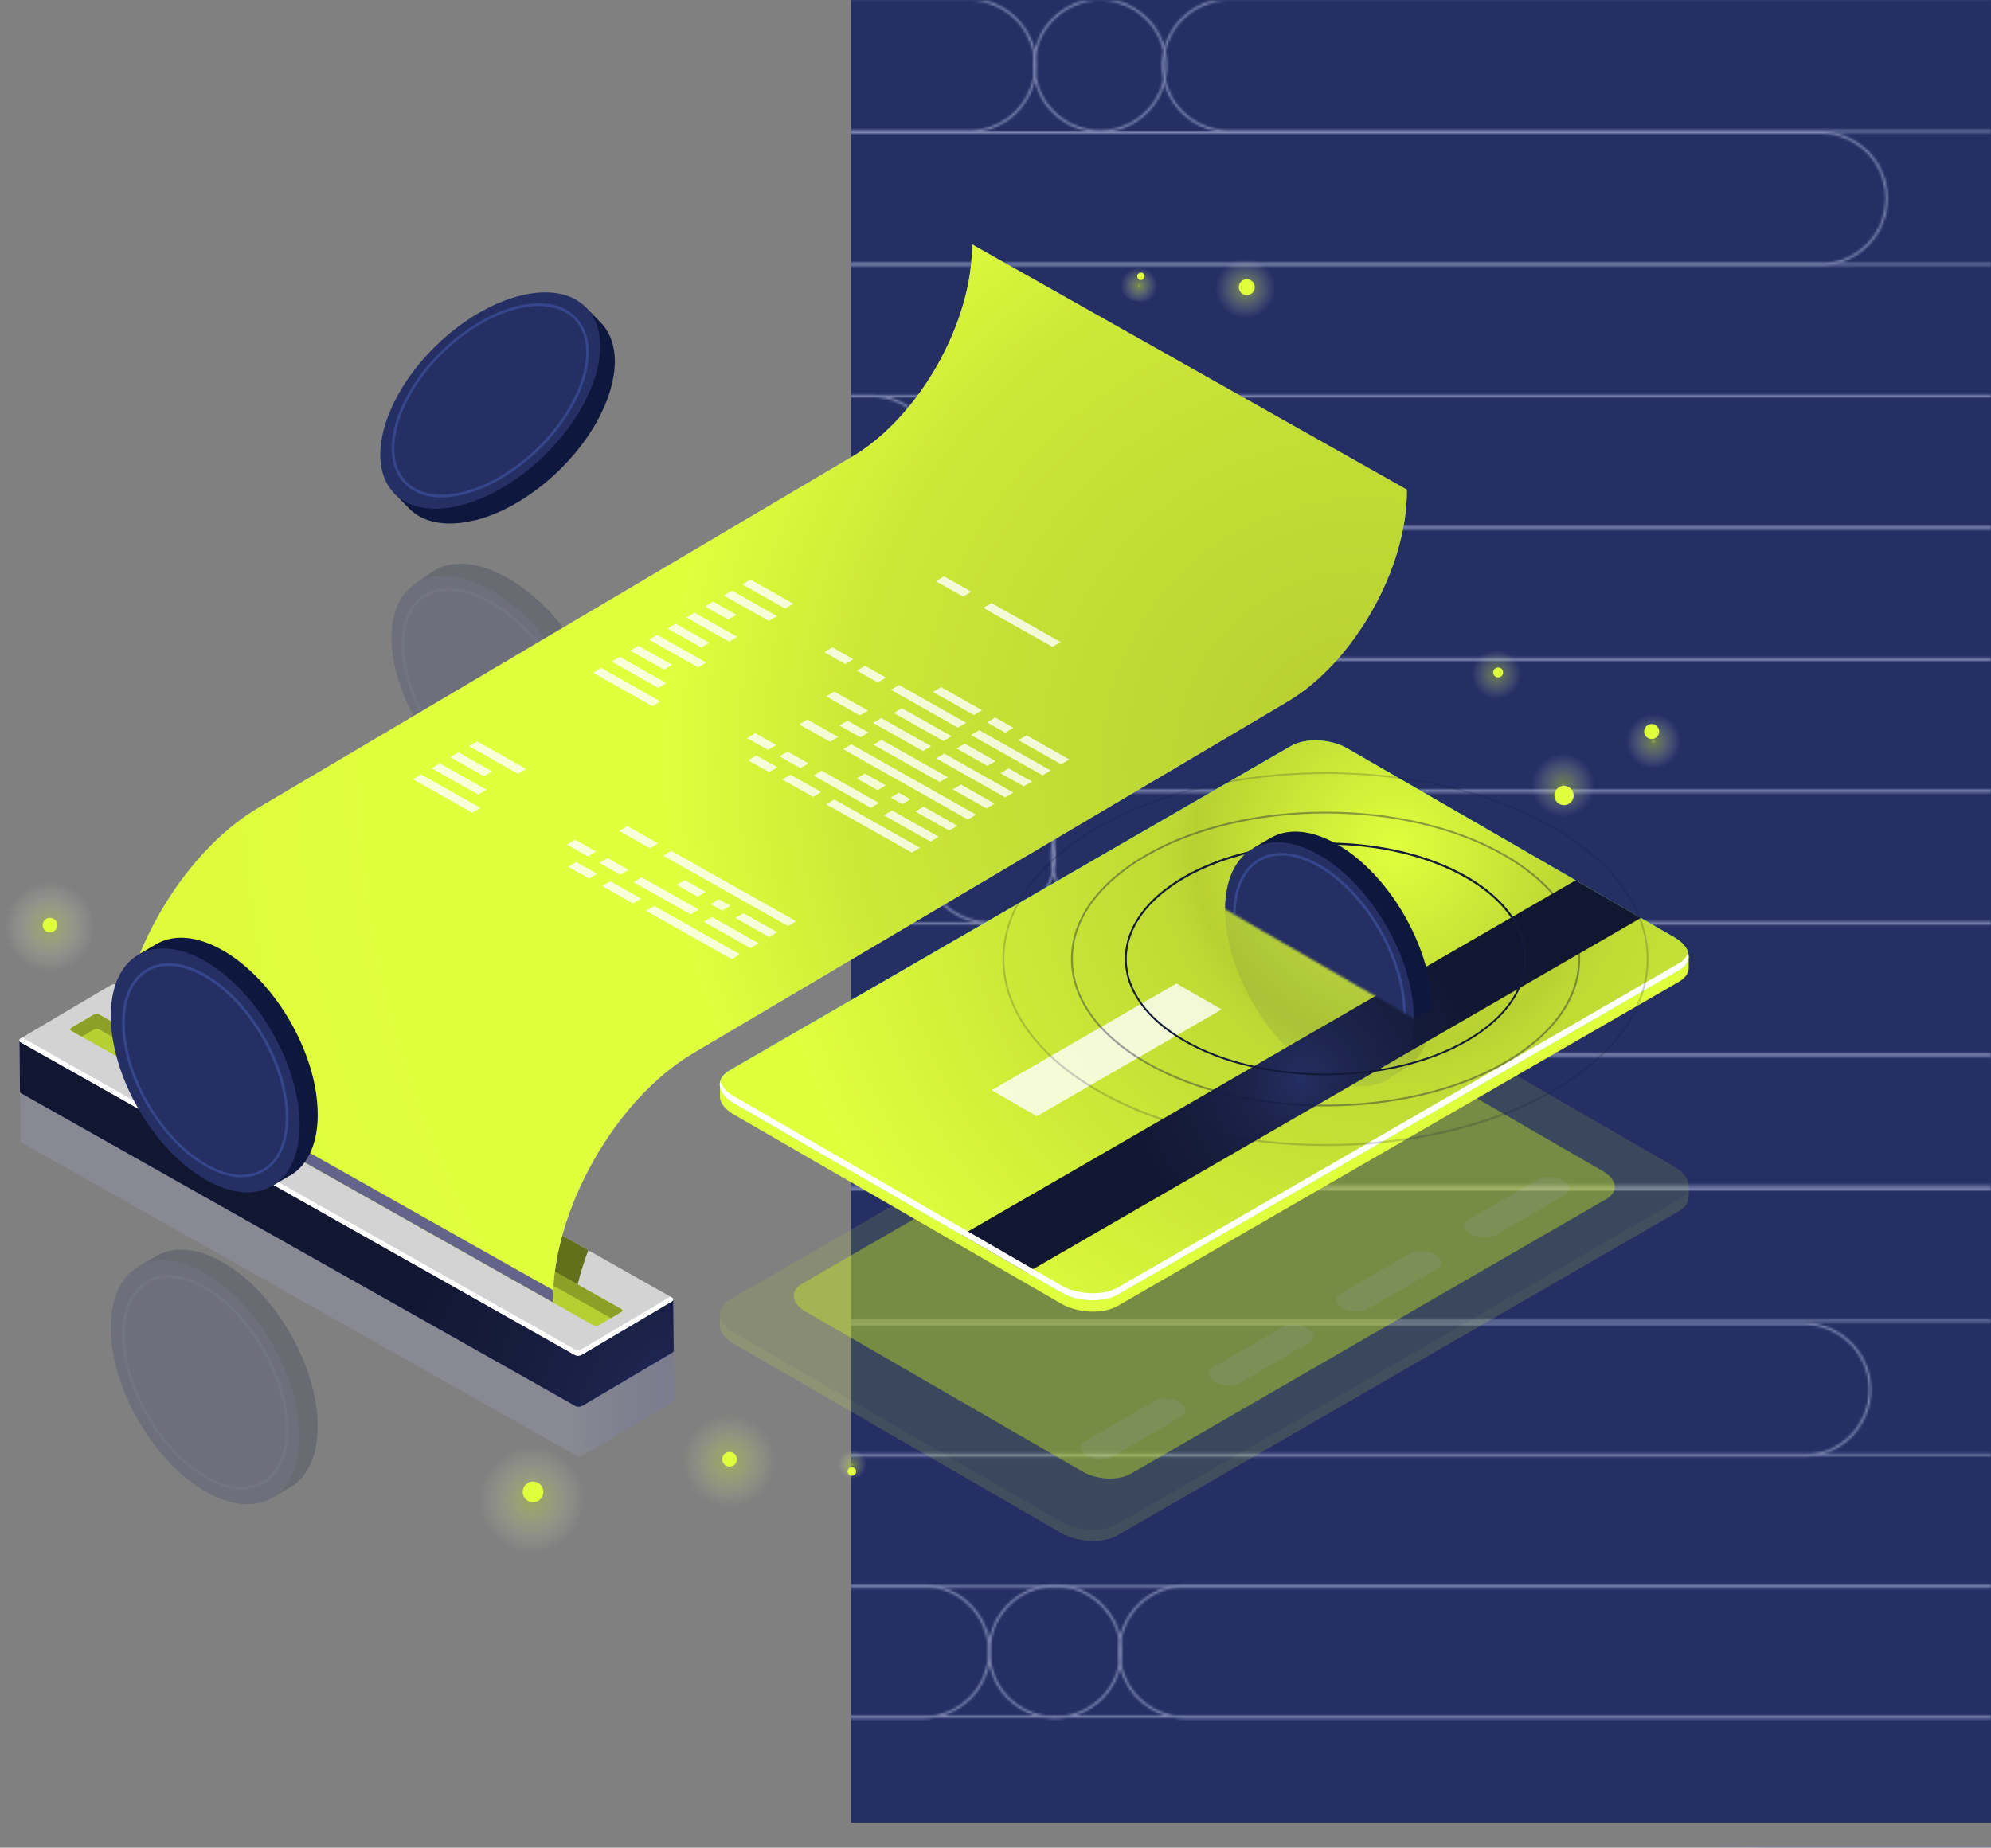 <svg xmlns="http://www.w3.org/2000/svg" xmlns:xlink="http://www.w3.org/1999/xlink" viewBox="0 0 868.3 806"><rect x="0" y="0" width="868.3" height="806" fill="#808080" stroke="none"/><defs><style>.cls-1,.cls-16{fill:#fff;}.cls-2{mask:url(#mask);}.cls-3,.cls-4{fill:none;}.cls-3{stroke:#fff;stroke-miterlimit:10;}.cls-5{fill:#252f64;}.cls-6{clip-path:url(#clip-path);}.cls-7{mask:url(#mask-2);}.cls-8{fill:#7b85af;}.cls-9{opacity:0.15;}.cls-10{fill:#e0ff3d;}.cls-11{fill:#b6cf32;}.cls-12{fill:#cff01e;}.cls-12,.cls-41{opacity:0.4;}.cls-12,.cls-16,.cls-27,.cls-29,.cls-31,.cls-32,.cls-33,.cls-34,.cls-35,.cls-36,.cls-37,.cls-38,.cls-39,.cls-41,.cls-42{isolation:isolate;}.cls-13{fill:#42e8e0;}.cls-14{fill:url(#Gradiente_sem_nome_2);}.cls-15{fill:url(#Gradiente_sem_nome_6);}.cls-16,.cls-29,.cls-30{opacity:0.8;}.cls-17{fill:url(#Gradiente_sem_nome_5);}.cls-18{fill:url(#Gradiente_sem_nome_4);}.cls-19,.cls-42{opacity:0.2;}.cls-20{fill:#0e173d;}.cls-21{fill:#35468c;}.cls-22{fill:url(#Gradiente_sem_nome_5-2);}.cls-23{fill:url(#Gradiente_sem_nome_6-2);}.cls-24{fill:#d3d3d3;}.cls-25{fill:#626f1b;}.cls-26{fill:#8c9f26;}.cls-27{opacity:0.7;fill:url(#Gradiente_sem_nome_7);}.cls-28{fill:url(#Gradiente_sem_nome_8);}.cls-29{fill:#453c9e;}.cls-31,.cls-32,.cls-33,.cls-34,.cls-35,.cls-36,.cls-37,.cls-38,.cls-39{opacity:0.6;}.cls-31{fill:url(#Gradiente_sem_nome_134);}.cls-32{fill:url(#Gradiente_sem_nome_121);}.cls-33{fill:url(#Gradiente_sem_nome_94);}.cls-34{fill:url(#Gradiente_sem_nome_77);}.cls-35{fill:url(#Gradiente_sem_nome_71);}.cls-36{fill:url(#Gradiente_sem_nome_78);}.cls-37{fill:url(#Gradiente_sem_nome_130);}.cls-38{fill:url(#Gradiente_sem_nome_92);}.cls-39{fill:url(#Gradiente_sem_nome_90);}.cls-40{opacity:0.1;}.cls-41,.cls-42,.cls-43{fill:#131a3a;}.cls-44{mask:url(#mask-3);}</style><mask id="mask" x="5.32" y="0.32" width="2332.36" height="821.68" maskUnits="userSpaceOnUse"><g id="mask1_104_545" data-name="mask1 104 545"><path class="cls-1" d="M1863.91,1.16H602.09V822H1863.91Z"/></g></mask><clipPath id="clip-path" transform="translate(-968.83 -1)"><polygon class="cls-4" points="0 0 2333 0 2333 822 161.51 767.19 0 0"/></clipPath><mask id="mask-2" x="-963.52" y="-0.68" width="2332.36" height="807.5" maskUnits="userSpaceOnUse"><g transform="translate(-968.83 -1)"><g id="mask0_104_545" data-name="mask0 104 545"><g class="cls-2"><path class="cls-3" d="M1762.88,58.83H959.72a28.73,28.73,0,1,0,0,57.46h803.16a28.73,28.73,0,1,0,0-57.46Z"/><path class="cls-3" d="M845.52,58.83H42.36a28.73,28.73,0,1,0,0,57.46H845.52a28.73,28.73,0,1,0,0-57.46Z"/><path class="cls-3" d="M931.75,87.56A28.74,28.74,0,1,0,903,116.29,28.73,28.73,0,0,0,931.75,87.56Z"/><path class="cls-3" d="M1873.18,116.29H1070a28.73,28.73,0,1,0,0,57.46h803.16a28.73,28.73,0,1,0,0-57.46Z"/><path class="cls-3" d="M955.82,116.29H152.66a28.73,28.73,0,1,0,0,57.46H955.82a28.73,28.73,0,1,0,0-57.46Z"/><path class="cls-3" d="M1042,145a28.74,28.74,0,1,0-28.73,28.73A28.73,28.73,0,0,0,1042,145Z"/><path class="cls-3" d="M2266.21,173.75H1463.05a28.73,28.73,0,1,0,0,57.46h803.16a28.73,28.73,0,1,0,0-57.46Z"/><path class="cls-3" d="M1348.86,173.75H545.71a28.73,28.73,0,1,0,0,57.46h803.15a28.73,28.73,0,1,0,0-57.46Z"/><path class="cls-3" d="M1435.09,202.48a28.74,28.74,0,1,0-28.74,28.73A28.73,28.73,0,0,0,1435.09,202.48Z"/><path class="cls-3" d="M1901.15,231.21H1098a28.73,28.73,0,1,0,0,57.46h803.16a28.73,28.73,0,1,0,0-57.46Z"/><path class="cls-3" d="M983.78,231.21H180.63a28.73,28.73,0,1,0,0,57.46H983.78a28.73,28.73,0,1,0,0-57.46Z"/><path class="cls-3" d="M1070,259.94a28.74,28.74,0,1,0-28.74,28.73A28.73,28.73,0,0,0,1070,259.94Z"/><path class="cls-3" d="M2059.6,288.68H1256.44a28.73,28.73,0,1,0,0,57.46H2059.6a28.73,28.73,0,1,0,0-57.46Z"/><path class="cls-3" d="M1142.26,288.68H339.1a28.73,28.73,0,1,0,0,57.46h803.16a28.73,28.73,0,1,0,0-57.46Z"/><path class="cls-3" d="M1228.46,317.41a28.74,28.74,0,1,0-28.74,28.73A28.73,28.73,0,0,0,1228.46,317.41Z"/><path class="cls-3" d="M2260,346H1456.85a28.73,28.73,0,1,0,0,57.45H2260a28.73,28.73,0,1,0,0-57.45Z"/><path class="cls-3" d="M1342.65,346H539.49a28.73,28.73,0,1,0,0,57.45h803.16a28.73,28.73,0,1,0,0-57.45Z"/><path class="cls-3" d="M1428.87,374.71a28.74,28.74,0,1,0-28.74,28.72A28.73,28.73,0,0,0,1428.87,374.71Z"/><path class="cls-3" d="M1906.87,403.89H1103.72a28.73,28.73,0,1,0,0,57.46h803.15a28.73,28.73,0,1,0,0-57.46Z"/><path class="cls-3" d="M989.53,403.89H186.37a28.73,28.73,0,1,0,0,57.46H989.53a28.73,28.73,0,1,0,0-57.46Z"/><path class="cls-3" d="M1075.75,432.62A28.74,28.74,0,1,0,1047,461.35,28.73,28.73,0,0,0,1075.75,432.62Z"/><path class="cls-3" d="M2288.85,461H1485.69a28.73,28.73,0,1,0,0,57.46h803.16a28.73,28.73,0,1,0,0-57.46Z"/><path class="cls-3" d="M1371.51,461H568.35a28.73,28.73,0,1,0,0,57.46h803.16a28.73,28.73,0,1,0,0-57.46Z"/><path class="cls-3" d="M1457.73,489.74A28.74,28.74,0,1,0,1429,518.47,28.73,28.73,0,0,0,1457.73,489.74Z"/><path class="cls-3" d="M2024.41,519.76H1221.25a28.73,28.73,0,1,0,0,57.46h803.16a28.73,28.73,0,1,0,0-57.46Z"/><path class="cls-3" d="M1107.06,519.76H303.9a28.73,28.73,0,1,0,0,57.46h803.16a28.73,28.73,0,1,0,0-57.46Z"/><path class="cls-3" d="M1193.28,548.49a28.74,28.74,0,1,0-28.73,28.73A28.73,28.73,0,0,0,1193.28,548.49Z"/><path class="cls-3" d="M1755.06,578.51H951.91a28.73,28.73,0,1,0,0,57.45h803.15a28.73,28.73,0,1,0,0-57.45Z"/><path class="cls-3" d="M837.72,578.51H34.56a28.73,28.73,0,1,0,0,57.45H837.72a28.73,28.73,0,1,0,0-57.45Z"/><path class="cls-3" d="M923.94,607.23A28.74,28.74,0,1,0,895.2,636,28.73,28.73,0,0,0,923.94,607.23Z"/><path class="cls-3" d="M1885.65,635.62H1082.49a28.73,28.73,0,1,0,0,57.46h803.16a28.73,28.73,0,1,0,0-57.46Z"/><path class="cls-3" d="M968.31,635.62H165.15a28.73,28.73,0,1,0,0,57.46H968.31a28.73,28.73,0,1,0,0-57.46Z"/><path class="cls-3" d="M1054.53,664.35a28.74,28.74,0,1,0-28.74,28.73A28.73,28.73,0,0,0,1054.53,664.35Z"/><path class="cls-3" d="M2288.85,692.74H1485.69a28.73,28.73,0,1,0,0,57.46h803.16a28.73,28.73,0,1,0,0-57.46Z"/><path class="cls-3" d="M1371.51,692.74H568.35a28.73,28.73,0,1,0,0,57.46h803.16a28.73,28.73,0,1,0,0-57.46Z"/><path class="cls-3" d="M1457.73,721.47A28.74,28.74,0,1,0,1429,750.2,28.73,28.73,0,0,0,1457.73,721.47Z"/><path class="cls-3" d="M1913.4,749.85H1110.24a28.73,28.73,0,1,0,0,57.46H1913.4a28.73,28.73,0,1,0,0-57.46Z"/><path class="cls-3" d="M996.06,749.85H192.9a28.73,28.73,0,1,0,0,57.46H996.06a28.73,28.73,0,1,0,0-57.46Z"/><path class="cls-3" d="M1082.28,778.58a28.74,28.74,0,1,0-28.74,28.73A28.73,28.73,0,0,0,1082.28,778.58Z"/><path class="cls-3" d="M2308.44.82H1505.28a28.73,28.73,0,1,0,0,57.45h803.16a28.73,28.73,0,1,0,0-57.45Z"/><path class="cls-3" d="M1391.09.82H587.94a28.73,28.73,0,1,0,0,57.45h803.15a28.73,28.73,0,1,0,0-57.45Z"/><path class="cls-3" d="M1477.32,29.54a28.74,28.74,0,1,0-28.74,28.73A28.73,28.73,0,0,0,1477.32,29.54Z"/></g></g></g></mask><radialGradient id="Gradiente_sem_nome_2" cx="156.9" cy="939.89" r="1" gradientTransform="matrix(661.63, 0, 0, -662.25, -102232.79, 622817.22)" gradientUnits="userSpaceOnUse"><stop offset="0" stop-color="#e0ff3d"/><stop offset="0.13" stop-color="#b8d132"/><stop offset="0.15" stop-color="#bfda34"/><stop offset="0.26" stop-color="#cce837"/><stop offset="0.41" stop-color="#e0ff3d"/><stop offset="0.76" stop-color="#defc3c"/></radialGradient><radialGradient id="Gradiente_sem_nome_6" cx="155.81" cy="939.89" r="1" gradientTransform="matrix(120.88, 0, 0, -120.99, -17298.1, 114189.55)" gradientUnits="userSpaceOnUse"><stop offset="0" stop-color="#252f64"/><stop offset="0.03" stop-color="#232c5e"/><stop offset="0.2" stop-color="#1b234a"/><stop offset="0.4" stop-color="#161c3c"/><stop offset="0.63" stop-color="#121833"/><stop offset="1" stop-color="#121731"/></radialGradient><linearGradient id="Gradiente_sem_nome_5" x1="734.27" y1="491.03" x2="472.45" y2="484.03" gradientTransform="matrix(1, 0, 0, -1, 539.06, 1042.14)" gradientUnits="userSpaceOnUse"><stop offset="0" stop-color="#5761d7"/><stop offset="0.04" stop-color="#5b65d8"/><stop offset="0.09" stop-color="#6a72de"/><stop offset="0.14" stop-color="#8188e8"/><stop offset="0.19" stop-color="#a2a6f5"/><stop offset="0.22" stop-color="#bcbeff"/></linearGradient><linearGradient id="Gradiente_sem_nome_4" x1="655.25" y1="626.26" x2="555.71" y2="469.12" gradientTransform="matrix(1, 0, 0, -1, 539.06, 1042.14)" gradientUnits="userSpaceOnUse"><stop offset="0" stop-color="#c0bff6"/><stop offset="0.29" stop-color="#c4c3f6"/><stop offset="0.64" stop-color="#d2d2f9"/><stop offset="1" stop-color="#e9e9fd"/></linearGradient><linearGradient id="Gradiente_sem_nome_5-2" x1="733.98" y1="512.62" x2="472.16" y2="505.62" xlink:href="#Gradiente_sem_nome_5"/><radialGradient id="Gradiente_sem_nome_6-2" cx="157.52" cy="940.54" r="1" gradientTransform="matrix(-107.48, -182.05, -181.97, 107.43, 189352.01, -71741.96)" xlink:href="#Gradiente_sem_nome_6"/><linearGradient id="Gradiente_sem_nome_7" x1="892.44" y1="931.53" x2="622.41" y2="463.88" gradientTransform="matrix(1, 0, 0, -1, 539.06, 1042.14)" gradientUnits="userSpaceOnUse"><stop offset="0" stop-color="#c0bff6"/><stop offset="0.12" stop-color="#cfcff8"/><stop offset="0.26" stop-color="#e9e9fd"/><stop offset="0.51" stop-color="#c0bff6"/><stop offset="0.62" stop-color="#cfcff8"/><stop offset="0.75" stop-color="#e9e9fd"/><stop offset="1" stop-color="#c0bff6"/></linearGradient><radialGradient id="Gradiente_sem_nome_8" cx="157.28" cy="940.14" r="1" gradientTransform="matrix(-280.16, -474.56, -474.35, 280.04, 491586.09, -188303.75)" gradientUnits="userSpaceOnUse"><stop offset="0.06" stop-color="#b8d132"/><stop offset="0.2" stop-color="#bfda34"/><stop offset="0.41" stop-color="#cce837"/><stop offset="0.56" stop-color="#e0ff3d"/><stop offset="0.78" stop-color="#e0ff3d"/><stop offset="0.92" stop-color="#defc3c"/></radialGradient><radialGradient id="Gradiente_sem_nome_134" cx="162.7" cy="939.9" r="1" gradientTransform="matrix(-28.75, 0, 0, 28.77, 6328.17, -26697.33)" gradientUnits="userSpaceOnUse"><stop offset="0" stop-color="#dffe3d"/><stop offset="0.03" stop-color="#c4df35" stop-opacity="0.7"/><stop offset="0.48" stop-color="#fff" stop-opacity="0"/><stop offset="0.56" stop-color="#f4f8dc" stop-opacity="0"/></radialGradient><radialGradient id="Gradiente_sem_nome_121" cx="164.27" cy="939.9" r="1" gradientTransform="matrix(-22.41, 0, 0, 22.44, 5371.2, -20767.03)" gradientUnits="userSpaceOnUse"><stop offset="0" stop-color="#dffe3d"/><stop offset="0.05" stop-color="#c6e136" stop-opacity="0.7"/><stop offset="0.53" stop-color="#fff" stop-opacity="0"/><stop offset="0.57" stop-color="#fff" stop-opacity="0"/></radialGradient><radialGradient id="Gradiente_sem_nome_94" cx="168" cy="939.9" r="1" gradientTransform="matrix(-14.72, 0, 0, 14.73, 4094.4, -13549.65)" gradientUnits="userSpaceOnUse"><stop offset="0" stop-color="#dffe3d"/><stop offset="0.05" stop-color="#c0db34" stop-opacity="0.7"/><stop offset="0.73" stop-color="#eff5cc" stop-opacity="0"/><stop offset="0.78" stop-color="#fff" stop-opacity="0"/></radialGradient><radialGradient id="Gradiente_sem_nome_77" cx="164.48" cy="939.9" r="1" gradientTransform="matrix(-21.78, 0, 0, 21.8, 4869.14, -19851.53)" gradientUnits="userSpaceOnUse"><stop offset="0" stop-color="#dffe3d"/><stop offset="0.03" stop-color="#c5e135" stop-opacity="0.7"/><stop offset="0.93" stop-color="#e9f3b1" stop-opacity="0"/><stop offset="0.98" stop-color="#fff" stop-opacity="0"/></radialGradient><radialGradient id="Gradiente_sem_nome_71" cx="162.32" cy="939.89" r="1" gradientTransform="matrix(-30.87, 0, 0, 30.9, 6211.53, -28387.22)" gradientUnits="userSpaceOnUse"><stop offset="0" stop-color="#dffd3c"/><stop offset="0.03" stop-color="#c1dc34" stop-opacity="0.7"/><stop offset="0.75" stop-color="#f7fae7" stop-opacity="0"/><stop offset="1" stop-color="#fff" stop-opacity="0"/></radialGradient><radialGradient id="Gradiente_sem_nome_78" cx="164.48" cy="939.9" r="1" gradientTransform="matrix(-21.78, 0, 0, 21.8, 4572.76, -20084.54)" gradientUnits="userSpaceOnUse"><stop offset="0" stop-color="#e0ff3d"/><stop offset="0.03" stop-color="#c1da3f" stop-opacity="0.7"/><stop offset="0.9" stop-color="#fff" stop-opacity="0"/><stop offset="1" stop-color="#fff" stop-opacity="0"/></radialGradient><radialGradient id="Gradiente_sem_nome_130" cx="169.67" cy="939.9" r="1" gradientTransform="matrix(-12.76, 0, 0, 12.77, 3505.49, -11362.69)" gradientUnits="userSpaceOnUse"><stop offset="0" stop-color="#dffe3d"/><stop offset="0.04" stop-color="#c5e135" stop-opacity="0.7"/><stop offset="0.49" stop-color="#ebf3c0" stop-opacity="0"/><stop offset="0.57" stop-color="#fff" stop-opacity="0"/></radialGradient><radialGradient id="Gradiente_sem_nome_92" cx="171.68" cy="939.9" r="1" gradientTransform="matrix(-11, 0, 0, 11.01, 3354.02, -10222.76)" gradientUnits="userSpaceOnUse"><stop offset="0" stop-color="#defd3c"/><stop offset="0.06" stop-color="#dffd3c" stop-opacity="0.7"/><stop offset="0.73" stop-color="#fbffe5" stop-opacity="0"/><stop offset="0.79" stop-color="#fff" stop-opacity="0"/></radialGradient><radialGradient id="Gradiente_sem_nome_90" cx="163.85" cy="939.9" r="1" gradientTransform="matrix(-23.83, 0, 0, 23.85, 5416.58, -22289.89)" gradientUnits="userSpaceOnUse"><stop offset="0" stop-color="#dffd3f"/><stop offset="0.04" stop-color="#dffd3c" stop-opacity="0.7"/><stop offset="0.55" stop-color="#faffe1" stop-opacity="0"/><stop offset="0.63" stop-color="#fff" stop-opacity="0"/></radialGradient><mask id="mask-3" x="513.63" y="270.22" width="128.91" height="203.62" maskUnits="userSpaceOnUse"><g transform="translate(-968.83 -1)"><g id="mask0_3_2" data-name="mask0 3 2"><path class="cls-1" d="M1611.36,430.36l-25.88,14.92-103-59.55V271.22l128.9,74.49Z"/></g></g></mask></defs><g id="Camada_2" data-name="Camada 2"><g id="Camada_2-2" data-name="Camada 2"><rect class="cls-5" x="371.17" width="497.14" height="795"/><g class="cls-6"><g class="cls-7"><rect class="cls-8" x="371.17" width="497" height="806"/></g></g></g><g id="Camada_1-2" data-name="Camada 1"><g class="cls-9"><path class="cls-10" d="M1282.75,574l3.18-.43a7.22,7.22,0,0,1,1.11-.7l244.77-141.45c6.33-3.65,17.37-3.21,24.67,1L1699.28,515a15.05,15.05,0,0,1,4.35,3.66l1.67-.5v5c0,2.31-1.41,4.5-4.26,6.15L1456.28,670.7c-6.34,3.65-17.38,3.2-24.68-1l-142.8-82.54c-4.07-2.35-6.12-5.39-6-8.24V574Z" transform="translate(-968.83 -1)"/><path class="cls-11" d="M1456.25,665.75,1701,524.3c6.33-3.65,5.53-10-1.77-14.26l-142.8-82.53c-7.29-4.22-18.34-4.69-24.67-1L1287,568c-6.33,3.65-5.53,10,1.77,14.26l142.8,82.53C1438.88,669,1449.92,669.43,1456.25,665.75Z" transform="translate(-968.83 -1)"/><path class="cls-1" d="M1621.11,539.78l30.23-17.46c2.8-1.62,2.45-4.45-.78-6.34s-8.17-2.07-11-.45L1609.36,533c-2.8,1.62-2.45,4.45.78,6.34S1618.31,541.41,1621.11,539.78Z" transform="translate(-968.83 -1)"/><path class="cls-1" d="M1565.35,572l30.24-17.46c2.8-1.63,2.44-4.46-.78-6.34s-8.17-2.08-11-.45l-30.23,17.46c-2.81,1.63-2.45,4.46.77,6.34S1562.55,573.63,1565.35,572Z" transform="translate(-968.83 -1)"/><path class="cls-1" d="M1509.58,604.24l30.23-17.46c2.8-1.63,2.45-4.46-.78-6.34s-8.17-2.08-11-.45l-30.23,17.46c-2.8,1.63-2.45,4.46.78,6.34S1506.78,605.87,1509.58,604.24Z" transform="translate(-968.83 -1)"/><path class="cls-1" d="M1453.8,636.46,1484,619c2.8-1.62,2.44-4.45-.78-6.34s-8.17-2.07-11-.44l-30.24,17.46c-2.8,1.62-2.44,4.45.78,6.34S1451,638.08,1453.8,636.46Z" transform="translate(-968.83 -1)"/></g><path class="cls-12" d="M1462,643.88,1669.44,524c5.37-3.09,4.69-8.51-1.5-12.09l-121-69.93c-6.19-3.58-15.54-4-20.91-.87L1318.59,561c-5.37,3.08-4.69,8.5,1.5,12.09l121,69.92C1447.3,646.59,1456.65,647,1462,643.88Z" transform="translate(-968.83 -1)"/><path class="cls-10" d="M1282.75,474l3.18-.43a7.22,7.22,0,0,1,1.11-.7l244.77-141.45c6.33-3.65,17.37-3.21,24.67,1L1699.28,415a15.05,15.05,0,0,1,4.35,3.66l1.67-.5v4.95c0,2.31-1.41,4.5-4.26,6.15L1456.28,570.66c-6.34,3.65-17.38,3.2-24.68-1l-142.8-82.53c-4.07-2.35-6.12-5.39-6-8.24V474Z" transform="translate(-968.83 -1)"/><path class="cls-13" d="M1456.25,565.71,1701,424.26c6.33-3.65,5.53-10-1.77-14.26l-142.8-82.53c-7.29-4.22-18.34-4.69-24.67-1L1287,467.91c-6.33,3.65-5.53,10,1.77,14.25l142.8,82.54C1438.88,568.91,1449.92,569.39,1456.25,565.71Z" transform="translate(-968.83 -1)"/><path class="cls-14" d="M1456.25,565.71,1701,424.26c6.33-3.65,5.53-10-1.77-14.26l-142.8-82.53c-7.29-4.22-18.34-4.69-24.67-1L1287,467.91c-6.33,3.65-5.53,10,1.77,14.25l142.8,82.54C1438.88,568.91,1449.92,569.39,1456.25,565.71Z" transform="translate(-968.83 -1)"/><path class="cls-15" d="M1416.77,556.12l267.67-154.7L1656,385,1388.35,539.71Z" transform="translate(-968.83 -1)"/><path class="cls-1" d="M1701,421.22,1456.28,562.67c-6.34,3.65-17.38,3.2-24.68-1l-142.8-82.53c-3.25-1.88-5.2-4.19-5.81-6.5-.87,3.2,1.1,6.83,5.81,9.54l142.8,82.54c7.3,4.21,18.34,4.68,24.68,1L1701,424.26c3.51-2,4.8-4.88,4-7.75A8.07,8.07,0,0,1,1701,421.22Z" transform="translate(-968.83 -1)"/><path class="cls-16" d="M1421,487.91l80.6-46.56L1481.89,430l-80.59,46.57Z" transform="translate(-968.83 -1)"/><g class="cls-9"><path class="cls-17" d="M977.59,476.56l.26,22.15a.91.91,0,0,0,.52.8l241.75,136.43a3.36,3.36,0,0,0,3.06-.17l39.06-23.12a1.33,1.33,0,0,0,.71-.87v-.07l-.26-22.39-19,11L1020.65,474.46a3.36,3.36,0,0,0-3.06.16l-13.39,7.95-26.66-6Z" transform="translate(-968.83 -1)"/><path class="cls-18" d="M1020.44,452.21,1262.2,588.64c.8.45.7,1.25-.21,1.77l-39.07,23.12a3.36,3.36,0,0,1-3.06.16L978.11,477.26c-.8-.45-.71-1.25.21-1.76l39.06-23.12A3.34,3.34,0,0,1,1020.44,452.21Z" transform="translate(-968.83 -1)"/></g><g class="cls-19"><path class="cls-20" d="M1233.29,318.68c-2.24-26.18-23.34-56.44-47.09-67.61-11.92-5.59-22.23-5.33-29.29-.35l-7.37,5.2h2.26c-3.68,5.38-5.42,13-4.62,22.37,2.24,26.18,23.33,56.44,47.09,67.61,8.17,3.84,15.59,4.9,21.73,3.61v2.09l7.49-5.27s.07-.05.09-.07l.31-.22c6.83-5,10.5-14.47,9.42-27.36Z" transform="translate(-968.83 -1)"/><path class="cls-5" d="M1216.1,351.56c15.23-10.63,12.66-40.65-5.73-67.05s-45.65-39.19-60.88-28.56-12.67,40.65,5.72,67.06S1200.87,362.19,1216.1,351.56Z" transform="translate(-968.83 -1)"/><path class="cls-21" d="M1201,350a35.61,35.61,0,0,1-14.91-3.73c-21.16-9.92-40-37-42-60.28-1-11.43,2.17-20.29,8.88-25s16.08-4.57,26.46.31c21.17,9.92,40,37,42,60.28,1,11.43-2.16,20.29-8.87,25A19.9,19.9,0,0,1,1201,350Zm-36.45-91.23a18.52,18.52,0,0,0-10.9,3.23c-6.33,4.43-9.3,12.91-8.36,23.89,2,23,20.51,49.56,41.32,59.32,10,4.69,19,4.83,25.29.4s9.3-12.91,8.36-23.9c-2-22.93-20.51-49.56-41.32-59.31a34.34,34.34,0,0,0-14.39-3.61Z" transform="translate(-968.83 -1)"/></g><path class="cls-20" d="M1175.93,228c25.48-6.39,52-32,59.19-57.29,3.63-12.66,1.7-22.81-4.31-29l-6.31-6.46.36,2.24c-5.87-2.76-13.64-3.28-22.8-1-25.47,6.39-52,32-59.19,57.29-2.47,8.67-2.35,16.19-.09,22l-2.07.33,6.4,6.55a.43.43,0,0,1,.07.07l.26.26c6,5.94,15.94,8.06,28.47,4.92Z" transform="translate(-968.83 -1)"/><path class="cls-5" d="M1206,199.92c23.12-22.38,31.4-51.35,18.49-64.71s-42.11-6.05-65.23,16.32-31.39,51.35-18.48,64.71S1182.91,222.29,1206,199.92Z" transform="translate(-968.83 -1)"/><path class="cls-21" d="M1161.36,218c-6.71,0-12.29-2.08-16.18-6.11-5.67-5.86-7.06-15.17-3.91-26.2,6.43-22.51,30.12-45.42,52.79-51.09,11.11-2.79,20.37-1.09,26,4.78s7.06,15.18,3.9,26.21c-6.42,22.5-30.11,45.41-52.78,51.09a40.78,40.78,0,0,1-9.84,1.29Zm42.54-83.52a39.46,39.46,0,0,0-9.56,1.27c-22.32,5.59-45.6,28.14-51.94,50.27-3,10.6-1.74,19.49,3.63,25s14.22,7.14,24.88,4.48c22.33-5.59,45.61-28.14,51.94-50.27,3-10.61,1.75-19.49-3.62-25.05C1215.56,136.46,1210.28,134.51,1203.9,134.51Z" transform="translate(-968.83 -1)"/><path class="cls-22" d="M977.28,455l.26,22.15a.91.91,0,0,0,.52.8l241.76,136.43a3.36,3.36,0,0,0,3.06-.16l39.06-23.12a1.33,1.33,0,0,0,.7-.87v-.08l-.25-22.38-19,11-223.08-125.9a3.33,3.33,0,0,0-3.06.17l-13.4,7.94-26.65-6Z" transform="translate(-968.83 -1)"/><path class="cls-23" d="M977.28,455l.26,22.15a.91.91,0,0,0,.52.8l241.76,136.43a3.36,3.36,0,0,0,3.06-.16l39.06-23.12a1.33,1.33,0,0,0,.7-.87v-.08l-.25-22.38-19,11-223.08-125.9a3.33,3.33,0,0,0-3.06.17l-13.4,7.94-26.65-6Z" transform="translate(-968.83 -1)"/><path class="cls-24" d="M1020.13,430.6,1261.89,567c.8.45.71,1.25-.21,1.77l-39.06,23.12a3.36,3.36,0,0,1-3.06.16L977.8,455.65c-.8-.45-.7-1.25.21-1.77l39.06-23.11A3.34,3.34,0,0,1,1020.13,430.6Z" transform="translate(-968.83 -1)"/><path class="cls-1" d="M1261.89,567l-.68-.38-38.59,22.84a3.36,3.36,0,0,1-3.06.16l-241.08-136-.47.28c-.89.55-1,1.32-.21,1.77l241.76,136.43a3.36,3.36,0,0,0,3.06-.16l39.06-23.12C1262.57,568.25,1262.67,567.48,1261.89,567Z" transform="translate(-968.83 -1)"/><path class="cls-25" d="M1029.11,463.85l190,105.21a129.72,129.72,0,0,1,6.29-22.68l-189.63-107a126.77,126.77,0,0,0-6.61,24.46Z" transform="translate(-968.83 -1)"/><path class="cls-11" d="M1011.89,443.47l228,128.65c.54.31.47.85-.14,1.2l-9.82,5.8a2.38,2.38,0,0,1-2.09.12l-228-128.65c-.54-.31-.47-.85.14-1.21l9.82-5.79A2.32,2.32,0,0,1,1011.89,443.47Z" transform="translate(-968.83 -1)"/><path class="cls-26" d="M999.86,450.59l4.64,2.61,5.3-3.13a2.32,2.32,0,0,1,2.09-.12l223.33,126,4.52-2.66c.61-.35.68-.89.14-1.2l-228-128.65a2.28,2.28,0,0,0-2.1.12l-9.82,5.79C999.39,449.74,999.32,450.28,999.86,450.59Z" transform="translate(-968.83 -1)"/><path class="cls-27" d="M1582.38,214.59l-189.65-107c.35,33.87-23,75.27-52.11,92.52L1081.54,353.37c-34.23,20.25-61.66,68.93-61.24,108.74l189.65,107c-.4-39.81,27-88.5,61.24-108.74l259.09-153.28C1559.4,289.88,1582.73,248.45,1582.38,214.59Z" transform="translate(-968.83 -1)"/><path class="cls-28" d="M1582.38,214.59l-189.65-107c.35,33.87-23,75.27-52.11,92.52L1081.54,353.37c-34.23,20.25-61.66,68.93-61.24,108.74l189.65,107c-.4-39.81,27-88.5,61.24-108.74l259.09-153.28C1559.4,289.88,1582.73,248.45,1582.38,214.59Z" transform="translate(-968.83 -1)"/><path class="cls-29" d="M1020.3,462.11l189.65,107c0-1.75,0-3.52.12-5.31l-189.63-107c-.09,1.76-.14,3.53-.12,5.28Z" transform="translate(-968.83 -1)"/><g class="cls-30"><path class="cls-1" d="M1332.69,349.74l37.37,21.07-3.56,2.12-37.37-21.09Z" transform="translate(-968.83 -1)"/><path class="cls-1" d="M1313.52,338.93l13.47,7.58-3.58,2.1L1310,341Z" transform="translate(-968.83 -1)"/><path class="cls-1" d="M1298.69,330.54l9.14,5.16-3.56,2.12-9.16-5.16Z" transform="translate(-968.83 -1)"/><path class="cls-1" d="M1357.84,354.53,1378.2,366l-3.55,2.13-20.37-11.5Z" transform="translate(-968.83 -1)"/><path class="cls-1" d="M1327.18,337.21l25,14.09-3.58,2.1-24.93-14.07Z" transform="translate(-968.83 -1)"/><path class="cls-1" d="M1312.32,328.84l9.16,5.16-3.58,2.1-9.13-5.16Z" transform="translate(-968.83 -1)"/><path class="cls-1" d="M1298.2,320.85l9.13,5.16-3.55,2.12-9.14-5.16Z" transform="translate(-968.83 -1)"/><path class="cls-1" d="M1371.61,352.88l14.74,8.32-3.58,2.09L1368.05,355Z" transform="translate(-968.83 -1)"/><path class="cls-1" d="M1360.87,346.82l5,2.83-3.58,2.12-5-2.85Z" transform="translate(-968.83 -1)"/><path class="cls-1" d="M1346,338.43l9.13,5.16-3.55,2.12-9.14-5.16Z" transform="translate(-968.83 -1)"/><path class="cls-1" d="M1340.11,325.68l54.38,30.69-3.57,2.12-54.37-30.69Z" transform="translate(-968.83 -1)"/><path class="cls-1" d="M1320.94,314.89l13.47,7.59-3.58,2.09L1317.39,317Z" transform="translate(-968.83 -1)"/><path class="cls-1" d="M1387.9,343.24l14.72,8.32-3.56,2.1-14.74-8.3Z" transform="translate(-968.83 -1)"/><path class="cls-1" d="M1353.31,323.73l28.87,16.3-3.55,2.1-28.87-16.28Z" transform="translate(-968.83 -1)"/><path class="cls-1" d="M1338.46,315.36l9.16,5.16-3.58,2.1-9.14-5.16Z" transform="translate(-968.83 -1)"/><path class="cls-1" d="M1380.63,329.73l30.13,17-3.55,2.1-30.14-17Z" transform="translate(-968.83 -1)"/><path class="cls-1" d="M1353.13,314.2l21.78,12.31-3.56,2.12-21.8-12.3Z" transform="translate(-968.83 -1)"/><path class="cls-1" d="M1332.67,302.68l14.74,8.32-3.56,2.1-14.74-8.32Z" transform="translate(-968.83 -1)"/><path class="cls-1" d="M1408.72,336.19l10.19,5.73-3.58,2.12-10.17-5.75Z" transform="translate(-968.83 -1)"/><path class="cls-1" d="M1389.57,325.38,1403,333l-3.56,2.1L1386,327.47Z" transform="translate(-968.83 -1)"/><path class="cls-1" d="M1362.17,309.92l21.68,12.23-3.55,2.09L1358.61,312Z" transform="translate(-968.83 -1)"/><path class="cls-1" d="M1395.86,319.51l31.2,17.6-3.58,2.1-31.18-17.58Z" transform="translate(-968.83 -1)"/><path class="cls-1" d="M1360.94,299.81l29.22,16.49-3.58,2.1-29.22-16.5Z" transform="translate(-968.83 -1)"/><path class="cls-1" d="M1346.09,291.42l9.13,5.16-3.55,2.12-9.14-5.16Z" transform="translate(-968.83 -1)"/><path class="cls-1" d="M1331.84,283.38l9.14,5.16-3.58,2.1-9.14-5.16Z" transform="translate(-968.83 -1)"/><path class="cls-1" d="M1416.51,321.75l18.67,10.55-3.56,2.1-18.69-10.53Z" transform="translate(-968.83 -1)"/><path class="cls-1" d="M1256.9,307,1231,292.33l-3.58,2.13,25.93,14.61Z" transform="translate(-968.83 -1)"/><path class="cls-1" d="M1259.49,299l-20.37-11.5-3.55,2.09,20.36,11.5Z" transform="translate(-968.83 -1)"/><path class="cls-1" d="M1262,291l-14.74-8.29-3.56,2.1,14.72,8.32Z" transform="translate(-968.83 -1)"/><path class="cls-1" d="M1276.84,290l-21.42-12.09-3.58,2.12,21.45,12.09Z" transform="translate(-968.83 -1)"/><path class="cls-1" d="M1278.28,281.4l-14.72-8.32-3.58,2.1,14.74,8.32Z" transform="translate(-968.83 -1)"/><path class="cls-1" d="M1290.38,278.81l-18.69-10.54-3.56,2.1,18.69,10.53Z" transform="translate(-968.83 -1)"/><path class="cls-1" d="M1290,269.19l-10.17-5.75-3.55,2.12,10.17,5.73Z" transform="translate(-968.83 -1)"/><path class="cls-1" d="M1307.71,269.76,1288,258.63l-3.58,2.1,19.73,11.15Z" transform="translate(-968.83 -1)"/><path class="cls-1" d="M1314.8,264.36l-18.68-10.56-3.57,2.12,18.69,10.54Z" transform="translate(-968.83 -1)"/><path class="cls-1" d="M1402.85,314l7.94,4.48-3.56,2.12-7.93-4.48Z" transform="translate(-968.83 -1)"/><path class="cls-1" d="M1379.26,300.72l17.87,10.11-3.55,2.1-17.9-10.09Z" transform="translate(-968.83 -1)"/><path class="cls-1" d="M1401.23,264.08l30.18,17-3.58,2.09-30.18-17Z" transform="translate(-968.83 -1)"/><path class="cls-1" d="M1380.56,252.41l11.89,6.72-3.58,2.1-11.89-6.7Z" transform="translate(-968.83 -1)"/></g><g class="cls-30"><path class="cls-1" d="M1254.17,396.19l37.36,21.09-3.58,2.13-37.36-21.1Z" transform="translate(-968.83 -1)"/><path class="cls-1" d="M1235,385.38l13.45,7.61-3.56,2.1-13.47-7.59Z" transform="translate(-968.83 -1)"/><path class="cls-1" d="M1220.15,377l9.13,5.16-3.55,2.1-9.14-5.16Z" transform="translate(-968.83 -1)"/><path class="cls-1" d="M1279.31,401l20.37,11.5-3.58,2.09-20.36-11.47Z" transform="translate(-968.83 -1)"/><path class="cls-1" d="M1248.66,383.68l24.93,14.07-3.55,2.12-25-14.09Z" transform="translate(-968.83 -1)"/><path class="cls-1" d="M1233.8,375.29l9.14,5.16-3.56,2.12-9.16-5.16Z" transform="translate(-968.83 -1)"/><path class="cls-1" d="M1219.68,367.32l9.13,5.16-3.58,2.1-9.13-5.16Z" transform="translate(-968.83 -1)"/><path class="cls-1" d="M1293.09,399.35l14.71,8.3-3.55,2.12-14.74-8.32Z" transform="translate(-968.83 -1)"/><path class="cls-1" d="M1282.33,393.27l5,2.85-3.56,2.1-5-2.83Z" transform="translate(-968.83 -1)"/><path class="cls-1" d="M1267.49,384.9l9.14,5.17-3.58,2.09-9.13-5.16Z" transform="translate(-968.83 -1)"/><path class="cls-1" d="M1261.58,372.15,1316,402.84l-3.56,2.1L1258,374.25Z" transform="translate(-968.83 -1)"/><path class="cls-1" d="M1242.42,361.34l13.44,7.59-3.55,2.12-13.47-7.59Z" transform="translate(-968.83 -1)"/><path class="cls-1" d="M1178.35,353.42l-25.89-14.61-3.56,2.1,25.9,14.63Z" transform="translate(-968.83 -1)"/><path class="cls-1" d="M1181,345.48,1160.6,334l-3.58,2.1,20.37,11.5Z" transform="translate(-968.83 -1)"/><path class="cls-1" d="M1183.46,337.49l-14.71-8.32-3.58,2.12,14.74,8.3Z" transform="translate(-968.83 -1)"/><path class="cls-1" d="M1198.3,336.45l-21.43-12.09-3.55,2.1,21.42,12.09Z" transform="translate(-968.83 -1)"/></g><path class="cls-31" d="M1657.53,376A28.77,28.77,0,1,0,1623,354.6,28.78,28.78,0,0,0,1657.53,376Z" transform="translate(-968.83 -1)"/><path class="cls-10" d="M1646.72,348a4.2,4.2,0,1,0,4.2-4.19A4.21,4.21,0,0,0,1646.72,348Z" transform="translate(-968.83 -1)"/><path class="cls-32" d="M1689.15,342.56a22.44,22.44,0,1,0-22.41-22.44A22.43,22.43,0,0,0,1689.15,342.56Z" transform="translate(-968.83 -1)"/><path class="cls-10" d="M1685.88,320.12a3.27,3.27,0,1,0,3.27-3.28A3.27,3.27,0,0,0,1685.88,320.12Z" transform="translate(-968.83 -1)"/><path class="cls-33" d="M1622.19,309.07a14.73,14.73,0,1,0-14.71-14.73A14.73,14.73,0,0,0,1622.19,309.07Z" transform="translate(-968.83 -1)"/><path class="cls-10" d="M1622.19,296.48a2.15,2.15,0,1,0-2.14-2.14A2.14,2.14,0,0,0,1622.19,296.48Z" transform="translate(-968.83 -1)"/><path class="cls-34" d="M1287,659.36a21.8,21.8,0,1,0-21.78-21.8A21.79,21.79,0,0,0,1287,659.36Z" transform="translate(-968.83 -1)"/><path class="cls-10" d="M1287,640.75a3.19,3.19,0,1,0-3.18-3.19A3.18,3.18,0,0,0,1287,640.75Z" transform="translate(-968.83 -1)"/><path class="cls-35" d="M1201.29,682.67a30.9,30.9,0,1,0-30.87-30.9A30.88,30.88,0,0,0,1201.29,682.67Z" transform="translate(-968.83 -1)"/><path class="cls-10" d="M1201.29,656.28a4.51,4.51,0,1,0-4.5-4.51A4.51,4.51,0,0,0,1201.29,656.28Z" transform="translate(-968.83 -1)"/><path class="cls-36" d="M990.61,426.36a21.8,21.8,0,1,0-21.78-21.8A21.79,21.79,0,0,0,990.61,426.36Z" transform="translate(-968.83 -1)"/><path class="cls-10" d="M990.61,407.74a3.18,3.18,0,1,0-3.18-3.18A3.18,3.18,0,0,0,990.61,407.74Z" transform="translate(-968.83 -1)"/><path class="cls-37" d="M1340.34,655.64a12.78,12.78,0,1,0-12.76-12.77A12.76,12.76,0,0,0,1340.34,655.64Z" transform="translate(-968.83 -1)"/><path class="cls-10" d="M1340.34,644.73a1.87,1.87,0,1,0-1.86-1.86A1.86,1.86,0,0,0,1340.34,644.73Z" transform="translate(-968.83 -1)"/><path class="cls-38" d="M1455.36,121.55a11,11,0,1,0,11-11A11,11,0,0,0,1455.36,121.55Z" transform="translate(-968.83 -1)"/><path class="cls-10" d="M1466.38,123.15a1.61,1.61,0,1,0-1.61-1.6A1.6,1.6,0,0,0,1466.38,123.15Z" transform="translate(-968.83 -1)"/><path class="cls-39" d="M1512.57,150.11a23.85,23.85,0,1,0-23.83-23.85A23.83,23.83,0,0,0,1512.57,150.11Z" transform="translate(-968.83 -1)"/><path class="cls-10" d="M1512.57,129.72a3.46,3.46,0,1,0-3.46-3.46A3.46,3.46,0,0,0,1512.57,129.72Z" transform="translate(-968.83 -1)"/><g class="cls-40"><path class="cls-20" d="M1593.28,440.78c0-26.28-18.44-58.23-41.18-71.38-11.4-6.58-21.71-7.19-29.15-2.85l-7.79,4.54,2.26.22c-4.1,5-6.5,12.44-6.5,21.89,0,26.28,18.44,58.23,41.18,71.38,7.82,4.53,15.11,6.22,21.33,5.45l-.17,2.09,7.92-4.61a.36.36,0,0,1,.09-.05l.33-.19c7.23-4.41,11.7-13.53,11.7-26.47Z" transform="translate(-968.83 -1)"/><path class="cls-5" d="M1573.38,472.09c16.08-9.29,16.08-39.42,0-67.3s-42.15-42.94-58.23-33.64-16.08,39.42,0,67.3S1557.3,481.39,1573.38,472.09Z" transform="translate(-968.83 -1)"/></g><path class="cls-41" d="M1546.92,483.65c-28.39,0-56.81-6.25-78.42-18.74-21-12.16-32.61-28.32-32.61-45.55s11.58-33.42,32.61-45.56c43.25-25,113.59-25,156.85,0,21,12.16,32.6,28.33,32.6,45.56s-11.58,33.39-32.6,45.55C1603.73,477.4,1575.31,483.65,1546.92,483.65Zm0-127.8c-28.25,0-56.5,6.22-78,18.64-20.77,12-32.19,27.92-32.19,44.85s11.44,32.85,32.19,44.84c43,24.87,113,24.87,156,0,20.77-12,32.19-27.92,32.19-44.84s-11.45-32.86-32.21-44.85c-21.52-12.45-49.77-18.64-78-18.64Z" transform="translate(-968.83 -1)"/><path class="cls-42" d="M1546.92,500.9c-36,0-72.09-7.92-99.52-23.78-26.65-15.41-41.35-35.92-41.35-57.74s14.7-42.35,41.35-57.74c54.88-31.72,144.16-31.72,199,0,26.65,15.42,41.35,35.92,41.35,57.77s-14.7,42.35-41.35,57.73C1619,493,1583,500.92,1546.92,500.92Zm0-162.26c-35.9,0-71.79,7.9-99.12,23.69-26.39,15.24-40.94,35.51-40.94,57s14.52,41.78,40.94,57c54.65,31.58,143.57,31.58,198.22,0,26.39-15.25,40.94-35.51,40.94-57s-14.53-41.79-40.94-57.06c-27.34-15.79-63.22-23.68-99.12-23.68Z" transform="translate(-968.83 -1)"/><path class="cls-43" d="M1546.92,470.07c-22.39,0-44.76-4.92-61.8-14.77-16.6-9.59-25.71-22.37-25.71-36s9.13-26.38,25.71-36c34.07-19.7,89.51-19.7,123.6,0,16.58,9.59,25.71,22.37,25.71,36s-9.13,26.37-25.71,36C1591.68,465.15,1569.31,470.07,1546.92,470.07Zm0-100.65c-22.22,0-44.47,4.9-61.4,14.68-16.32,9.43-25.31,21.94-25.31,35.26s9,25.8,25.31,35.25c33.85,19.57,89,19.57,122.78,0,16.32-9.42,25.31-21.94,25.31-35.25s-9-25.81-25.31-35.26c-16.93-9.78-39.16-14.68-61.4-14.68Z" transform="translate(-968.83 -1)"/><g class="cls-44"><path class="cls-20" d="M1593.28,440.78c0-26.28-18.44-58.23-41.18-71.38-11.4-6.58-21.71-7.19-29.15-2.85l-7.79,4.54,2.26.22c-4.1,5-6.5,12.44-6.5,21.89,0,26.28,18.44,58.23,41.18,71.38,7.82,4.53,15.11,6.22,21.33,5.45l-.17,2.09,7.92-4.61a.36.36,0,0,1,.09-.05l.33-.19c7.23-4.41,11.7-13.53,11.7-26.47Z" transform="translate(-968.83 -1)"/><path class="cls-5" d="M1573.38,472.09c16.08-9.29,16.08-39.42,0-67.3s-42.15-42.94-58.23-33.64-16.08,39.42,0,67.3S1557.3,481.39,1573.38,472.09Z" transform="translate(-968.83 -1)"/><path class="cls-21" d="M1560.81,470.12c-5.18,0-10.92-1.74-16.86-5.16-20.6-11.9-37.36-41-37.36-64.78,0-11.67,4-20.39,11.16-24.54s16.72-3.23,26.79,2.59c20.6,11.91,37.37,41,37.37,64.79,0,11.67-4,20.38-11.16,24.53a19.56,19.56,0,0,1-10,2.57Zm-33.12-95.87a18.39,18.39,0,0,0-9.37,2.41c-6.81,3.93-10.58,12.27-10.58,23.52,0,23.44,16.51,52,36.78,63.77,9.7,5.61,18.81,6.52,25.64,2.59s10.57-12.28,10.57-23.52c0-23.45-16.51-52-36.78-63.77C1538.21,375.93,1532.68,374.25,1527.69,374.25Z" transform="translate(-968.83 -1)"/></g><path class="cls-20" d="M1107.37,487.07c0-26.28-18.44-58.24-41.18-71.39-11.4-6.57-21.71-7.19-29.15-2.85l-7.79,4.55,2.26.21c-4.1,5-6.5,12.44-6.5,21.89,0,26.28,18.43,58.24,41.18,71.39,7.82,4.52,15.11,6.22,21.33,5.44l-.17,2.1,7.92-4.62a.36.36,0,0,1,.09,0l.33-.19c7.23-4.4,11.7-13.52,11.7-26.46Z" transform="translate(-968.83 -1)"/><path class="cls-5" d="M1087.45,518.39c16.08-9.3,16.08-39.43,0-67.3s-42.15-42.94-58.23-33.65-16.08,39.43,0,67.3S1071.37,527.68,1087.45,518.39Z" transform="translate(-968.83 -1)"/><path class="cls-21" d="M1074.26,514.57c-5,0-10.5-1.67-16.22-5-19.82-11.46-35.95-39.43-35.95-62.34,0-11.22,3.81-19.61,10.74-23.61s16.08-3.11,25.8,2.5c19.83,11.45,35.95,39.42,35.95,62.33,0,11.22-3.81,19.61-10.73,23.61A18.88,18.88,0,0,1,1074.26,514.57Zm-31.85-92.19a17.83,17.83,0,0,0-9,2.3c-6.54,3.8-10.14,11.81-10.14,22.61,0,22.53,15.87,50,35.36,61.32,9.32,5.39,18.08,6.29,24.63,2.49s10.15-11.8,10.15-22.6c0-22.53-15.87-50-35.37-61.32C1052.51,424,1047.19,422.38,1042.41,422.38Z" transform="translate(-968.83 -1)"/><g class="cls-19"><path class="cls-20" d="M1107.37,623.12c0-26.28-18.44-58.24-41.18-71.39-11.4-6.57-21.71-7.18-29.15-2.85l-7.79,4.55,2.26.21c-4.1,5-6.5,12.45-6.5,21.9,0,26.27,18.43,58.23,41.18,71.38,7.82,4.52,15.11,6.22,21.33,5.44l-.17,2.1,7.92-4.62.09,0,.33-.19c7.23-4.41,11.7-13.53,11.7-26.47Z" transform="translate(-968.83 -1)"/><path class="cls-5" d="M1087.44,654.43c16.08-9.3,16.08-39.43,0-67.3s-42.15-42.94-58.23-33.65-16.08,39.43,0,67.3S1071.36,663.72,1087.44,654.43Z" transform="translate(-968.83 -1)"/><path class="cls-21" d="M1074.26,650.64c-5,0-10.5-1.67-16.22-5-19.82-11.45-35.95-39.43-35.95-62.33,0-11.22,3.81-19.61,10.74-23.62s16.08-3.11,25.8,2.5c19.82,11.45,35.95,39.43,35.95,62.34,0,11.21-3.81,19.6-10.73,23.61A18.87,18.87,0,0,1,1074.26,650.64Zm-31.85-92.19a17.84,17.84,0,0,0-9,2.31c-6.54,3.79-10.14,11.81-10.14,22.6,0,22.53,15.87,50,35.36,61.32,9.32,5.4,18.08,6.29,24.63,2.5s10.15-11.81,10.15-22.6c0-22.53-15.87-50-35.37-61.32C1052.51,560.05,1047.19,558.45,1042.41,558.45Z" transform="translate(-968.83 -1)"/></g></g></g></svg>